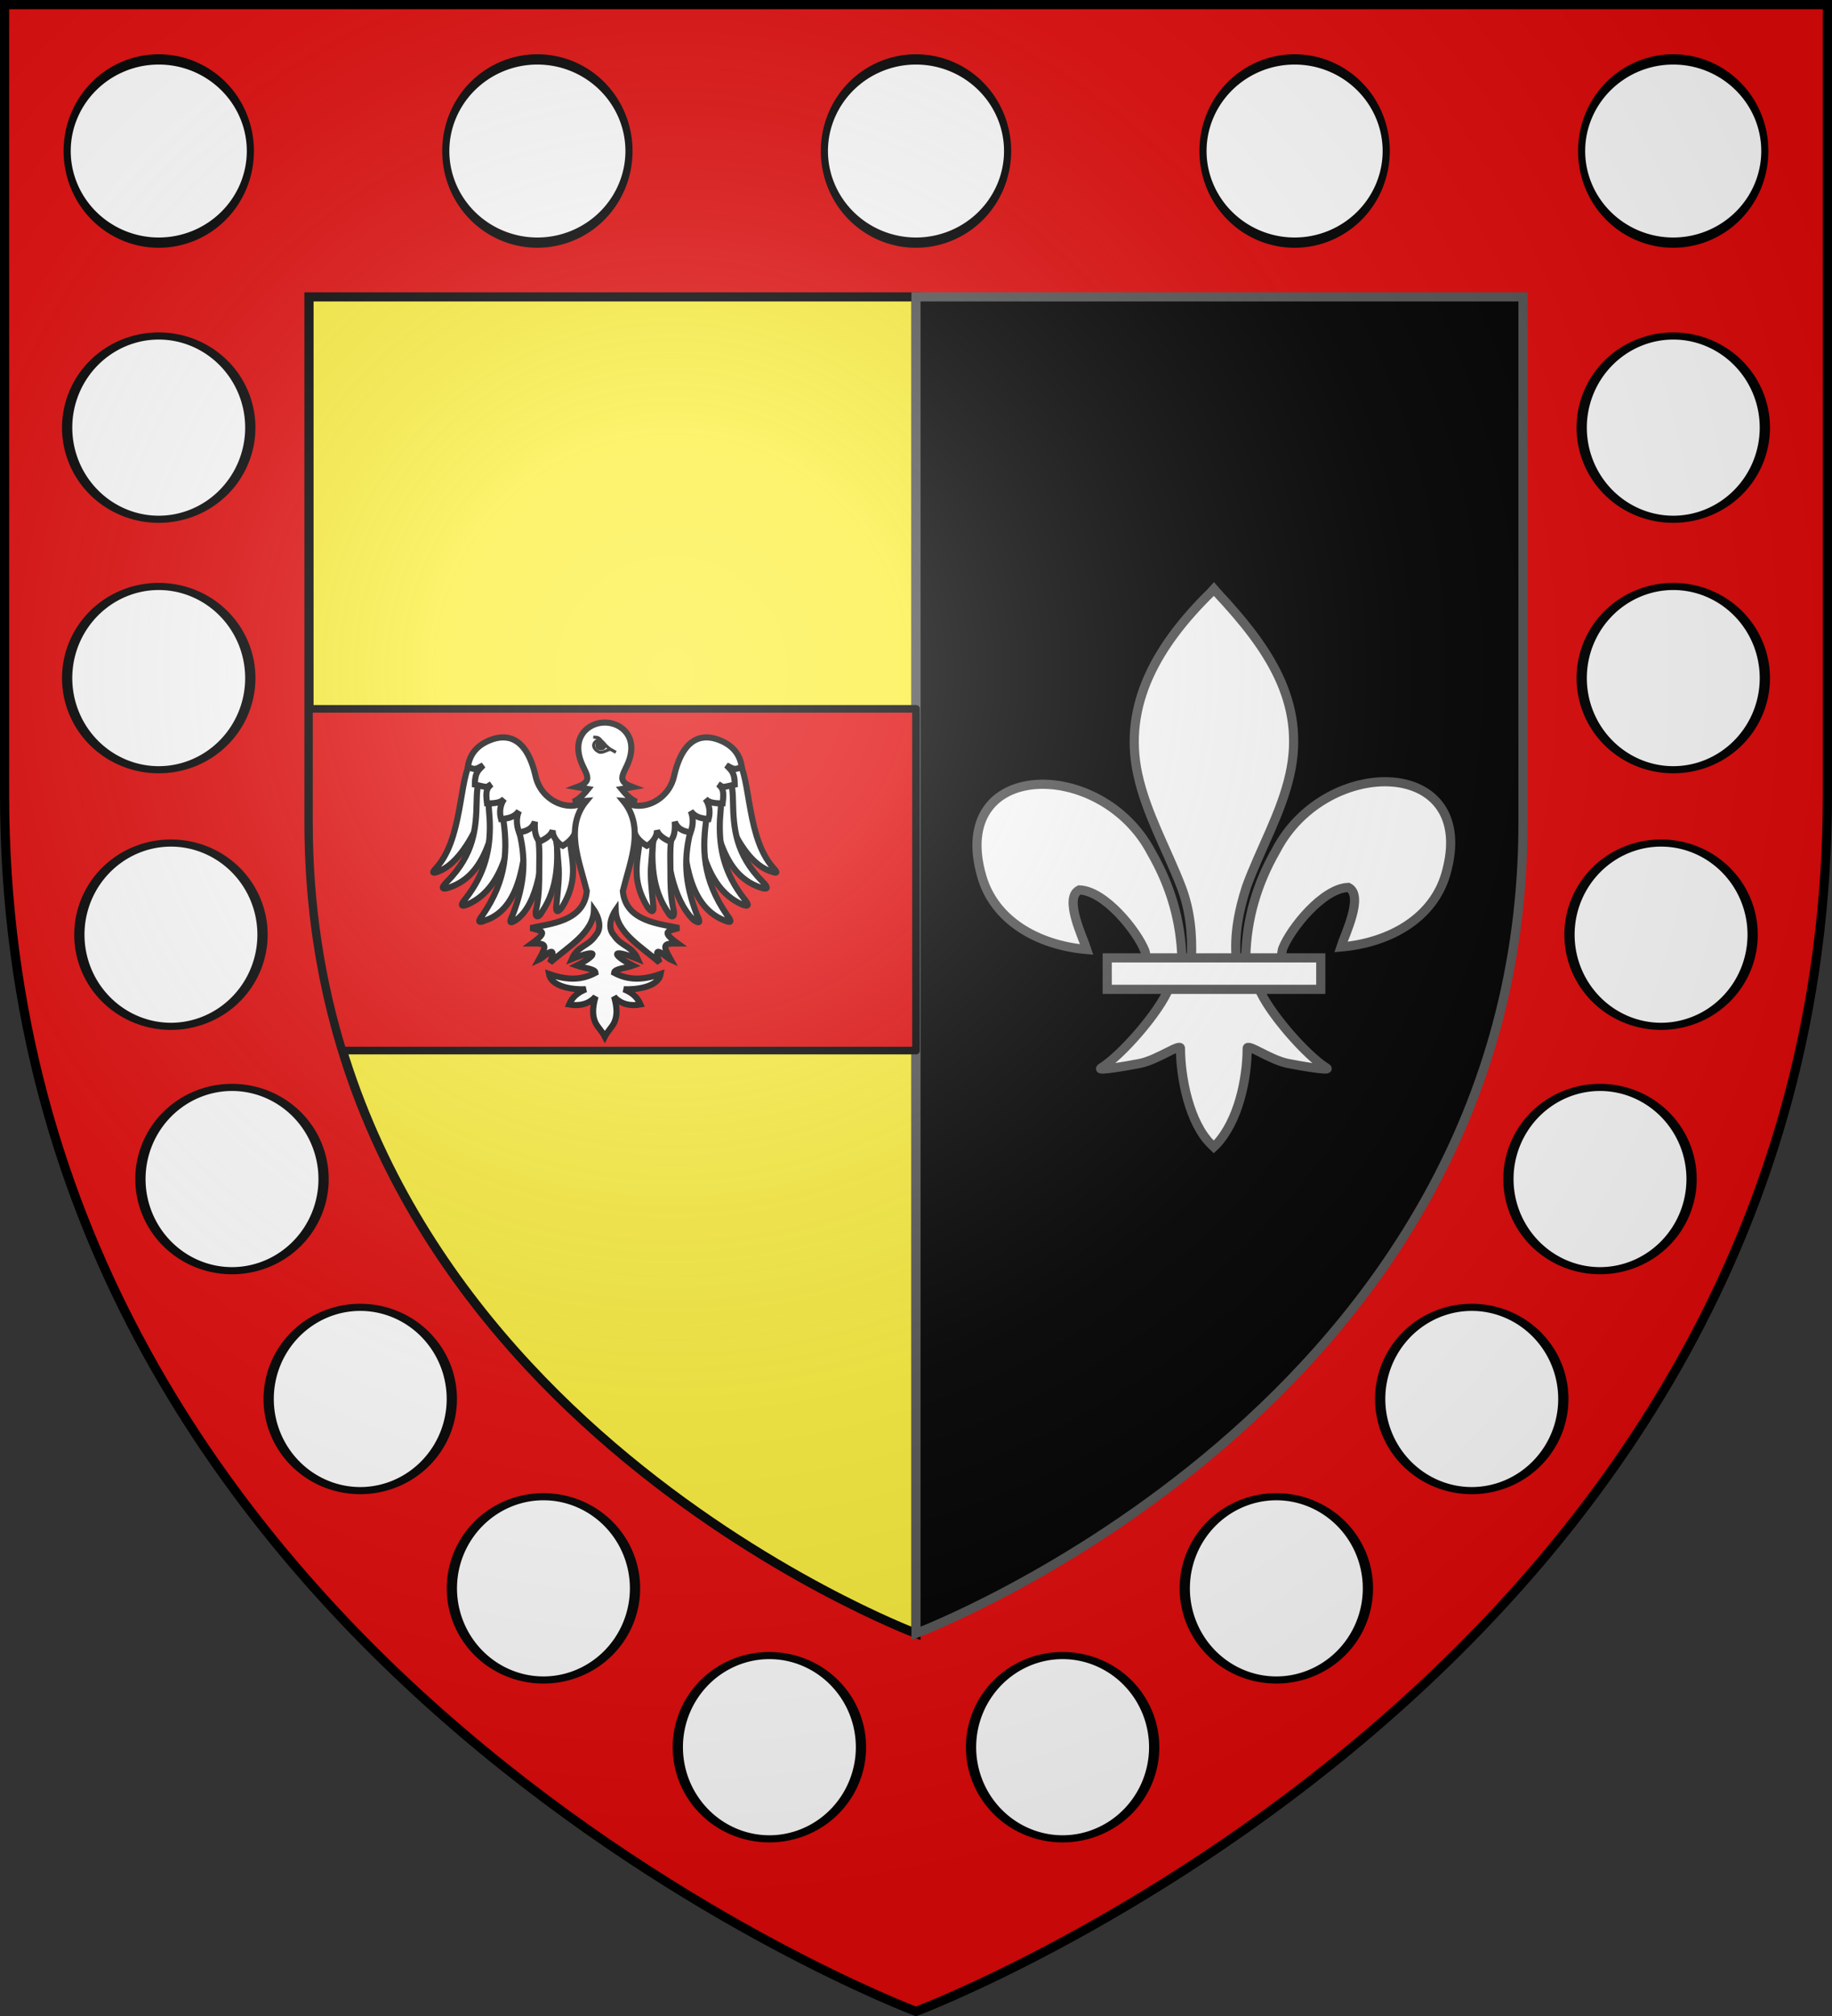 <?xml version="1.0" encoding="UTF-8" standalone="no"?>
<svg
   xmlns:dc="http://purl.org/dc/elements/1.1/"
   xmlns:cc="http://creativecommons.org/ns#"
   xmlns:rdf="http://www.w3.org/1999/02/22-rdf-syntax-ns#"
   xmlns:svg="http://www.w3.org/2000/svg"
   xmlns="http://www.w3.org/2000/svg"
   xmlns:xlink="http://www.w3.org/1999/xlink"
   xmlns:sodipodi="http://sodipodi.sourceforge.net/DTD/sodipodi-0.dtd"
   xmlns:inkscape="http://www.inkscape.org/namespaces/inkscape"
   width="600"
   height="660"
   viewBox="0 0 600 660"
   id="svg2"
   sodipodi:version="0.32"
   inkscape:version="0.46"
   sodipodi:docname="Blason_La_Neuville-aux-Joûtes-A.svg"
   inkscape:output_extension="org.inkscape.output.svg.inkscape"
   version="1.0">
  <rect x="0" y="0" width="600" height="660" fill="#333333" stroke="none"/>
  <sodipodi:namedview
     inkscape:window-height="977"
     inkscape:window-width="1280"
     inkscape:pageshadow="2"
     inkscape:pageopacity="0.0"
     guidetolerance="10.0"
     gridtolerance="10.0"
     objecttolerance="10.0"
     borderopacity="1.0"
     bordercolor="#666666"
     pagecolor="#ffffff"
     id="base"
     showgrid="false"
     inkscape:zoom="1.1863636"
     inkscape:cx="300"
     inkscape:cy="330"
     inkscape:window-x="-4"
     inkscape:window-y="-4"
     inkscape:current-layer="layer4"
     inkscape:object-nodes="true" />
  <defs
     id="defs4">
    <radialGradient
       id="Gradient1"
       gradientUnits="userSpaceOnUse"
       cx="-80"
       cy="-80"
       r="405">
      <stop
         style="stop-color:#fff;stop-opacity:0.31"
         offset="0"
         id="stop7" />
      <stop
         style="stop-color:#fff;stop-opacity:0.25"
         offset="0.19"
         id="stop9" />
      <stop
         style="stop-color:#6b6b6b;stop-opacity:0.125"
         offset="0.6"
         id="stop11" />
      <stop
         style="stop-color:#000;stop-opacity:0.125"
         offset="1"
         id="stop13" />
    </radialGradient>
    <clipPath
       id="shield_cut">
      <path
         id="shield"
         d="M -298.5,-298.5 L 298.5,-298.5 L 298.5,-40 C 298.5,246.31 0,358.5 0,358.5 C 0,358.5 -298.5,246.31 -298.5,-40 L -298.5,-298.5 z" />
    </clipPath>
  </defs>
  <g
     id="layer4"
     inkscape:label="Fond écu"
     inkscape:groupmode="layer"
     transform="translate(300,300)">
    <use
       xlink:href="#shield"
       id="use18"
       style="fill:#e20909"
       x="0"
       y="0"
       width="600"
       height="660" />
    <path
       d="M -198.801,-202.811 L 0,-202.811 L 0,234.751 C 0,234.751 -198.801,160.032 -198.801,-30.65 L -198.801,-202.811 z"
       id="use2485"
       style="fill:#fcef3c;stroke:#000000;stroke-width:3;stroke-opacity:1"
       sodipodi:nodetypes="ccccc" />
    <path
       sodipodi:nodetypes="ccccc"
       style="fill:#000000;stroke:#555555;stroke-width:3;stroke-opacity:1"
       id="path2511"
       d="M 198.801,-202.811 L 0,-202.811 L 0,234.751 C 0,234.751 198.801,160.032 198.801,-30.65 L 198.801,-202.811 z" />
    <path
       style="fill:#e20909;fill-opacity:1;stroke:#000000;stroke-width:2.5;stroke-linecap:butt;stroke-linejoin:round;stroke-miterlimit:4;stroke-dasharray:none;stroke-opacity:1"
       d="M 101.188,232.062 L 101.188,269.344 C 101.188,296.524 105.229,321.35 112.156,343.938 L 300,343.938 L 300,232.062 L 101.188,232.062 z"
       transform="translate(-300,-300)"
       id="rect2725" />
  </g>
  <g
     id="layer3"
     inkscape:label="Meubles"
     inkscape:groupmode="layer"
     transform="translate(300,300)">
    <g
       id="g3785"
       transform="translate(0,-2)">
      <path
         sodipodi:nodetypes="cccccc"
         id="path14673"
         d="M -144.46,-49.927 C -149.841,-46.726 -147.777,-25.895 -156.143,-15.052 C -157.303,-13.478 -159.718,-11.473 -156.475,-12.672 C -145.786,-16.591 -137.086,-40.201 -138.278,-51.748 C -139.204,-51.747 -140.902,-51.811 -141.837,-51.746 C -143.386,-51.14 -142.912,-50.533 -144.46,-49.927 z"
         style="fill:#ffffff;fill-opacity:1;fill-rule:evenodd;stroke:#000000;stroke-width:2;stroke-linecap:butt;stroke-linejoin:miter;stroke-miterlimit:4;stroke-dasharray:none;stroke-opacity:1"
         inkscape:transform-center-x="81.419103"
         inkscape:transform-center-y="-10.853584" />
      <path
         sodipodi:nodetypes="cscccccc"
         id="path14675"
         d="M -142.46,-43.849 C -143.754,-41.608 -143.847,-38.038 -143.896,-35.415 C -144.055,-26.959 -144.707,-18.281 -153.602,-9.344 C -155.67,-7.251 -155.324,-6.684 -152.934,-7.419 C -138.667,-12.219 -138.864,-30.173 -134.308,-40.215 C -134.651,-42.36 -134.453,-44.442 -135.842,-45.798 C -136.763,-45.696 -137.682,-45.702 -138.605,-45.536 C -140.078,-44.764 -140.987,-44.62 -142.46,-43.849 z"
         style="fill:#ffffff;fill-opacity:1;fill-rule:evenodd;stroke:#000000;stroke-width:2;stroke-linecap:butt;stroke-linejoin:miter;stroke-miterlimit:4;stroke-dasharray:none;stroke-opacity:1"
         inkscape:transform-center-x="32.50414"
         inkscape:transform-center-y="-7.1189567" />
      <path
         sodipodi:nodetypes="cscccccc"
         id="path14671"
         d="M -139.736,-38.596 C -140.292,-34.696 -139.644,-31.632 -139.579,-28.424 C -139.413,-20.242 -140.974,-12.16 -147.56,-3.744 C -149.385,-1.549 -149.004,-1.03 -146.754,-1.938 C -133.757,-7.719 -132.489,-25.933 -130.774,-36.017 C -131.284,-38.061 -132.187,-40.012 -133.643,-41.208 C -134.525,-41.033 -135.414,-40.962 -136.291,-40.724 C -137.652,-39.856 -138.376,-39.464 -139.736,-38.596 z"
         style="fill:#ffffff;fill-opacity:1;fill-rule:evenodd;stroke:#000000;stroke-width:2;stroke-linecap:butt;stroke-linejoin:miter;stroke-miterlimit:4;stroke-dasharray:none;stroke-opacity:1"
         inkscape:transform-center-x="-8.1813582"
         inkscape:transform-center-y="-7.6424899" />
      <path
         sodipodi:nodetypes="ccccccc"
         id="path14677"
         d="M -135.459,-31.619 C -133.527,-20.097 -133.936,-10.067 -141.963,1.613 C -143.684,3.795 -143.3,4.291 -141.133,3.35 C -128.308,-0.851 -128.274,-19.959 -126.86,-29.815 C -127.407,-31.792 -127.541,-33.667 -128.988,-34.794 C -129.842,-34.602 -130.705,-34.51 -131.554,-34.257 C -132.855,-33.377 -134.157,-32.498 -135.459,-31.619 z"
         style="fill:#ffffff;fill-opacity:1;fill-rule:evenodd;stroke:#000000;stroke-width:2;stroke-linecap:butt;stroke-linejoin:miter;stroke-miterlimit:4;stroke-dasharray:none;stroke-opacity:1"
         inkscape:transform-center-x="16.400283"
         inkscape:transform-center-y="-1.6707981" />
      <path
         sodipodi:nodetypes="ccccccc"
         id="path14679"
         d="M -130.269,-27.001 C -127.627,-17.221 -127.957,-9.213 -132.123,1.627 C -133.409,4.09 -132.939,4.506 -130.985,3.179 C -123.696,-1.904 -121.637,-17.671 -122.606,-27.163 C -123.305,-29.825 -124.247,-30.264 -126.729,-31.326 C -127.532,-30.979 -128.364,-30.728 -129.15,-30.322 C -130.117,-28.92 -130.719,-29.173 -130.269,-27.001 z"
         style="fill:#ffffff;fill-opacity:1;fill-rule:evenodd;stroke:#000000;stroke-width:2;stroke-linecap:butt;stroke-linejoin:miter;stroke-miterlimit:4;stroke-dasharray:none;stroke-opacity:1" />
      <path
         sodipodi:nodetypes="csccccc"
         id="path14681"
         d="M -124.55,-27.128 C -123.036,-22.598 -123.389,-17.922 -123.402,-12.864 C -123.412,-9.113 -123.397,-5.155 -124.265,-0.889 C -125.288,3.041 -123.37,2.371 -122.542,0.596 C -117.243,-7.137 -117.005,-16.25 -117.905,-25.979 C -117.963,-27.362 -117.074,-28.987 -121.095,-31.536 C -124.217,-30.715 -125.483,-29.934 -124.55,-27.128 z"
         style="fill:#ffffff;fill-opacity:1;fill-rule:evenodd;stroke:#000000;stroke-width:2;stroke-linecap:butt;stroke-linejoin:miter;stroke-miterlimit:4;stroke-dasharray:none;stroke-opacity:1"
         inkscape:transform-center-x="5.0521631"
         inkscape:transform-center-y="-1.5425572" />
      <path
         style="fill:#ffffff;fill-opacity:1;fill-rule:evenodd;stroke:#000000;stroke-width:2;stroke-linecap:butt;stroke-linejoin:miter;stroke-miterlimit:4;stroke-dasharray:none;stroke-opacity:1"
         d="M -119.263,-27.312 C -117.375,-23.581 -117.583,-19.784 -117.101,-14.942 C -116.729,-11.21 -117.266,-6.797 -117.695,-2.465 C -118.314,1.55 -116.955,0.442 -115.831,-1.162 C -108.818,-12.839 -114.756,-19.548 -113.25,-29.093 C -114.021,-30.843 -114.642,-33.189 -118.382,-30.348 L -119.263,-27.312 z"
         id="path12997"
         sodipodi:nodetypes="csccccc"
         inkscape:transform-center-y="11.246663"
         inkscape:transform-center-x="-0.25406483" />
      <path
         sodipodi:nodetypes="csscccccccccccccccc"
         id="path3971"
         d="M -104.866,-39.347 C -109.706,-30.189 -122.405,-34.265 -124.568,-43.824 C -127.729,-57.789 -134.86,-57.49 -139.364,-55.743 C -143.228,-54.244 -146.036,-51.619 -146.752,-47.078 C -144.333,-45.479 -143.459,-46.666 -141.787,-47.43 C -143.122,-45.926 -144.453,-45.427 -144.488,-41.135 C -139.483,-39.952 -140.847,-40.362 -139.094,-41.246 C -140.532,-39.921 -141.038,-39.202 -140.499,-34.995 C -136.783,-34.929 -135.693,-35.629 -134.88,-36.443 C -136.328,-34.36 -136.461,-31.952 -135.893,-29.849 C -132.952,-30.091 -131.415,-30.694 -130.054,-32.447 C -130.912,-30.42 -130.967,-28.169 -130.009,-25.495 C -127.573,-25.844 -125.7,-26.654 -124.82,-28.969 C -124.993,-25.936 -124.652,-23.933 -123.287,-22.474 C -121.525,-23.247 -119.468,-24.498 -118.97,-26.229 C -119.162,-23.912 -117.019,-21.687 -115.688,-21.098 C -113.971,-22.141 -112.019,-23.693 -111.488,-26.027 C -107.842,-30.021 -108.702,-30.016 -101.667,-28.584 C -102.254,-31.753 -103.411,-36.704 -104.866,-39.347 z"
         style="fill:#ffffff;fill-opacity:1;fill-rule:evenodd;stroke:#000000;stroke-width:2;stroke-linecap:butt;stroke-linejoin:miter;stroke-miterlimit:4;stroke-dasharray:none;stroke-opacity:1" />
      <path
         inkscape:transform-center-y="-10.853584"
         inkscape:transform-center-x="81.419103"
         style="fill:#ffffff;fill-opacity:1;fill-rule:evenodd;stroke:#000000;stroke-width:2;stroke-linecap:butt;stroke-linejoin:miter;stroke-miterlimit:4;stroke-dasharray:none;stroke-opacity:1"
         d="M -59.371,-49.927 C -53.991,-46.726 -56.055,-25.895 -47.688,-15.052 C -46.528,-13.478 -44.114,-11.473 -47.356,-12.672 C -58.944,-16.141 -66.745,-40.201 -65.554,-51.748 C -64.627,-51.747 -62.929,-51.811 -61.994,-51.746 C -60.446,-51.14 -60.919,-50.533 -59.371,-49.927 z"
         id="path14890"
         sodipodi:nodetypes="cccccc" />
      <path
         inkscape:transform-center-y="-7.1189567"
         inkscape:transform-center-x="32.50414"
         style="fill:#ffffff;fill-opacity:1;fill-rule:evenodd;stroke:#000000;stroke-width:2;stroke-linecap:butt;stroke-linejoin:miter;stroke-miterlimit:4;stroke-dasharray:none;stroke-opacity:1"
         d="M -61.371,-43.849 C -60.077,-41.608 -59.985,-38.038 -59.935,-35.415 C -59.776,-26.959 -59.124,-18.281 -50.229,-9.344 C -48.161,-7.251 -48.507,-6.684 -50.897,-7.419 C -65.164,-12.219 -64.967,-30.173 -69.523,-40.215 C -69.18,-42.36 -69.378,-44.442 -67.989,-45.798 C -67.068,-45.696 -66.149,-45.702 -65.227,-45.536 C -63.754,-44.764 -62.844,-44.62 -61.371,-43.849 z"
         id="path14892"
         sodipodi:nodetypes="cscccccc" />
      <path
         inkscape:transform-center-y="-7.6424899"
         inkscape:transform-center-x="-8.1813582"
         style="fill:#ffffff;fill-opacity:1;fill-rule:evenodd;stroke:#000000;stroke-width:2;stroke-linecap:butt;stroke-linejoin:miter;stroke-miterlimit:4;stroke-dasharray:none;stroke-opacity:1"
         d="M -64.095,-38.596 C -63.539,-34.696 -64.188,-31.632 -64.253,-28.424 C -64.419,-20.242 -62.858,-12.16 -56.272,-3.744 C -54.446,-1.549 -54.827,-1.03 -57.078,-1.938 C -70.074,-7.719 -71.343,-25.933 -73.058,-36.017 C -72.548,-38.061 -71.645,-40.012 -70.189,-41.208 C -69.307,-41.033 -68.418,-40.962 -67.54,-40.724 C -66.18,-39.856 -65.455,-39.464 -64.095,-38.596 z"
         id="path14894"
         sodipodi:nodetypes="cscccccc" />
      <path
         inkscape:transform-center-y="-1.6707981"
         inkscape:transform-center-x="16.400283"
         style="fill:#ffffff;fill-opacity:1;fill-rule:evenodd;stroke:#000000;stroke-width:2;stroke-linecap:butt;stroke-linejoin:miter;stroke-miterlimit:4;stroke-dasharray:none;stroke-opacity:1"
         d="M -68.373,-31.619 C -70.305,-20.097 -69.895,-10.067 -61.869,1.613 C -60.148,3.795 -60.532,4.291 -62.699,3.35 C -75.748,-1.75 -75.557,-19.959 -76.972,-29.815 C -76.424,-31.792 -76.29,-33.667 -74.843,-34.794 C -73.989,-34.602 -73.126,-34.51 -72.278,-34.257 C -70.976,-33.377 -69.674,-32.498 -68.373,-31.619 z"
         id="path14896"
         sodipodi:nodetypes="ccccccc" />
      <path
         style="fill:#ffffff;fill-opacity:1;fill-rule:evenodd;stroke:#000000;stroke-width:2;stroke-linecap:butt;stroke-linejoin:miter;stroke-miterlimit:4;stroke-dasharray:none;stroke-opacity:1"
         d="M -73.562,-27.001 C -76.204,-17.221 -75.874,-9.213 -71.709,1.627 C -70.423,4.09 -70.892,4.506 -72.847,3.179 C -79.686,-3.477 -82.195,-17.671 -81.226,-27.163 C -80.527,-29.825 -79.585,-30.264 -77.103,-31.326 C -76.299,-30.979 -75.468,-30.728 -74.681,-30.322 C -73.715,-28.92 -73.112,-29.173 -73.562,-27.001 z"
         id="path14898"
         sodipodi:nodetypes="ccccccc" />
      <path
         inkscape:transform-center-y="-1.5425572"
         inkscape:transform-center-x="5.0521631"
         style="fill:#ffffff;fill-opacity:1;fill-rule:evenodd;stroke:#000000;stroke-width:2;stroke-linecap:butt;stroke-linejoin:miter;stroke-miterlimit:4;stroke-dasharray:none;stroke-opacity:1"
         d="M -79.281,-27.128 C -80.795,-22.598 -80.442,-17.922 -80.429,-12.864 C -80.42,-9.113 -80.434,-5.155 -79.567,-0.889 C -78.543,3.041 -80.461,2.371 -81.289,0.596 C -86.589,-7.137 -86.826,-16.25 -85.927,-25.979 C -85.869,-27.362 -86.758,-28.987 -82.736,-31.536 C -79.615,-30.715 -78.349,-29.934 -79.281,-27.128 z"
         id="path14900"
         sodipodi:nodetypes="csccccc" />
      <path
         inkscape:transform-center-x="-0.25406483"
         inkscape:transform-center-y="11.246663"
         sodipodi:nodetypes="csccccc"
         id="path14902"
         d="M -84.568,-27.312 C -86.456,-23.581 -86.249,-19.784 -86.731,-14.942 C -87.102,-11.21 -86.566,-6.797 -86.137,-2.465 C -85.518,1.55 -86.877,0.442 -88.001,-1.162 C -95.014,-12.839 -89.075,-19.548 -90.581,-29.093 C -89.81,-30.843 -89.189,-33.189 -85.449,-30.348 L -84.568,-27.312 z"
         style="fill:#ffffff;fill-opacity:1;fill-rule:evenodd;stroke:#000000;stroke-width:2;stroke-linecap:butt;stroke-linejoin:miter;stroke-miterlimit:4;stroke-dasharray:none;stroke-opacity:1" />
      <path
         style="fill:#ffffff;fill-opacity:1;fill-rule:evenodd;stroke:#000000;stroke-width:2;stroke-linecap:butt;stroke-linejoin:miter;stroke-miterlimit:4;stroke-dasharray:none;stroke-opacity:1"
         d="M -98.965,-39.347 C -94.125,-30.189 -81.426,-34.265 -79.263,-43.824 C -76.103,-57.789 -68.971,-57.49 -64.467,-55.743 C -60.604,-54.244 -57.796,-51.619 -57.079,-47.078 C -59.498,-45.479 -60.372,-46.666 -62.045,-47.43 C -60.71,-45.926 -59.379,-45.427 -59.343,-41.135 C -64.348,-39.952 -62.984,-40.362 -64.737,-41.246 C -63.299,-39.921 -62.793,-39.202 -63.332,-34.995 C -67.048,-34.929 -68.139,-35.629 -68.951,-36.443 C -67.504,-34.36 -67.37,-31.952 -67.939,-29.849 C -70.879,-30.091 -72.416,-30.694 -73.778,-32.447 C -72.919,-30.42 -72.864,-28.169 -73.822,-25.495 C -76.259,-25.844 -78.132,-26.654 -79.011,-28.969 C -78.838,-25.936 -79.179,-23.933 -80.544,-22.474 C -82.306,-23.247 -84.363,-24.498 -84.861,-26.229 C -84.669,-23.912 -86.812,-21.687 -88.143,-21.098 C -89.861,-22.141 -91.813,-23.693 -92.344,-26.027 C -95.989,-30.021 -95.129,-30.016 -102.165,-28.584 C -101.578,-31.753 -100.42,-36.704 -98.965,-39.347 z"
         id="path14904"
         sodipodi:nodetypes="csscccccccccccccccc" />
      <path
         sodipodi:nodetypes="csccccccccccccccccccscsccccccccccccccccccsc"
         d="M -101.916,-61.456 C -97.321,-61.458 -92.555,-58.037 -93.303,-51.865 C -94.088,-45.375 -99.654,-42.84 -92.809,-40.319 L -96.455,-39.681 C -95.477,-38.459 -93.627,-36.368 -91.551,-35.484 L -95.886,-35.813 C -88.718,-27.137 -93.505,-16.413 -96.008,-6.283 C -95.062,3.772 -83.886,4.383 -77.624,5.825 C -81.309,6.847 -83.604,6.814 -78.059,10.855 C -82.998,10.825 -82.994,11.338 -80.322,16.178 C -82.108,15.385 -86.597,10.276 -84.016,17.111 C -89.703,12.084 -98.168,7.392 -98.367,-0.077 C -98.367,-0.077 -101.928,4.998 -98.875,8.263 C -96.526,11.845 -93.042,11.609 -91.127,15.955 C -100.737,12.112 -99.01,14.974 -92.716,18.112 C -95.065,18.974 -98.733,19.112 -98.875,20.463 C -94.686,22.71 -90.126,23.15 -83.638,20.873 C -84.42,25.163 -91.628,26.079 -95.703,25.859 C -93.384,26.765 -91.306,28.253 -90.223,30.845 C -93.566,31.48 -96.819,30.708 -98.875,28.276 C -97.77,32.12 -97.846,34.766 -98.916,36.937 C -99.564,38.25 -100.96,39.564 -101.916,41.379 C -102.872,39.564 -104.268,38.25 -104.915,36.937 C -105.986,34.766 -106.062,32.12 -104.956,28.276 C -107.012,30.708 -110.265,31.48 -113.608,30.845 C -112.526,28.253 -110.448,26.765 -108.129,25.859 C -112.204,26.079 -119.412,25.163 -120.194,20.873 C -113.705,23.15 -109.146,22.71 -104.956,20.463 C -105.099,19.112 -108.766,18.974 -111.116,18.112 C -104.821,14.974 -103.095,12.112 -112.704,15.955 C -110.789,11.609 -107.305,11.845 -104.956,8.263 C -101.904,4.998 -105.464,-0.077 -105.464,-0.077 C -105.664,7.392 -114.128,12.084 -119.815,17.111 C -117.234,10.276 -121.723,15.385 -123.509,16.178 C -120.838,11.338 -120.833,10.825 -125.773,10.855 C -120.228,6.814 -122.523,6.847 -126.208,5.825 C -119.945,4.383 -108.769,3.772 -107.824,-6.283 C -110.326,-16.413 -115.113,-27.137 -107.945,-35.813 L -112.28,-35.484 C -110.204,-36.368 -108.354,-38.459 -107.376,-39.681 L -111.023,-40.319 C -104.177,-42.84 -109.743,-45.375 -110.529,-51.865 C -111.276,-58.037 -106.51,-61.458 -101.916,-61.456 z"
         style="fill:#ffffff;fill-opacity:1;fill-rule:evenodd;stroke:#000000;stroke-width:2;stroke-linecap:butt;stroke-linejoin:miter;stroke-miterlimit:4;stroke-dasharray:none;stroke-opacity:1"
         id="path13584" />
      <path
         style="fill:#ffffff;fill-opacity:1;fill-rule:evenodd;stroke:#000000;stroke-width:1;stroke-linecap:butt;stroke-linejoin:miter;stroke-miterlimit:4;stroke-dasharray:none;stroke-opacity:1"
         d="M -105.681,-56.686 C -104.716,-56.583 -104.312,-56.792 -103.493,-56.032 C -102.014,-54.412 -101.013,-53.253 -99.97,-52.655 C -99.312,-52.277 -98.807,-52.002 -98.296,-51.7 C -98.509,-51.816 -99.51,-52.42 -99.993,-52.645 C -100.831,-52.761 -102.737,-51.235 -103.928,-51.857 C -105.846,-52.858 -106.539,-54.916 -103.549,-56.005 C -103.584,-56.261 -104.456,-56.664 -105.681,-56.686 z"
         id="path3979"
         sodipodi:nodetypes="ccsccscc" />
      <path
         style="fill:#000000;fill-opacity:1;fill-rule:evenodd;stroke:#000000;stroke-width:1;stroke-linecap:round;stroke-linejoin:round;stroke-miterlimit:4;stroke-dasharray:none;stroke-dashoffset:0;stroke-opacity:1"
         d="M -103.741,-52.938 C -104.404,-53.202 -104.697,-53.889 -104.396,-54.47 C -104.095,-55.052 -103.212,-55.484 -102.65,-55.045 C -102.112,-54.624 -101.701,-54.084 -101.995,-53.512 C -102.286,-52.944 -103.038,-52.684 -103.695,-52.92"
         id="path3981"
         sodipodi:nodetypes="csssc" />
    </g>
    <g
       id="g3923">
      <path
         d="M 107.999,13.172 C 108.312,0.781 111.684,-10.736 117.962,-21.65 C 134.4,-53.087 184.605,-52.336 173.538,-13.888 C 169.46,0.28 155.606,8.607 139.148,10.035 C 140.336,6.302 146.87,-6.895 141.595,-9.477 C 133.161,-9.187 122.687,4.064 120.169,10.383 C 119.805,11.29 119.907,12.339 119.501,13.231"
         style="fill:#ffffff;fill-opacity:1;fill-rule:evenodd;stroke:#555555;stroke-width:3;stroke-linecap:butt;stroke-linejoin:miter;stroke-miterlimit:4;stroke-dasharray:none;stroke-opacity:1;display:inline"
         id="path1876"
         sodipodi:nodetypes="ccscscc" />
      <path
         d="M 87.09,13.991 C 86.777,1.6 83.405,-9.917 77.127,-20.831 C 60.689,-52.268 10.484,-51.517 21.551,-13.069 C 25.629,1.099 39.483,9.426 55.941,10.855 C 54.753,7.121 48.219,-6.076 53.494,-8.658 C 61.928,-8.368 72.402,4.883 74.92,11.202 C 75.284,12.11 75.182,13.158 75.588,14.05"
         style="fill:#ffffff;fill-opacity:1;fill-rule:evenodd;stroke:#555555;stroke-width:3;stroke-linecap:butt;stroke-linejoin:miter;stroke-miterlimit:4;stroke-dasharray:none;stroke-opacity:1"
         id="path1902"
         sodipodi:nodetypes="ccscscc" />
      <path
         d="M 96.573,-106.059 C 79.256,-89.09 67.629,-69.467 72.641,-46.453 C 75.406,-33.756 82.11,-21.997 86.838,-9.766 C 89.794,-2.092 90.55,5.925 90.2,13.991 L 104.892,13.991 C 104.188,5.865 105.729,-2.009 108.254,-9.766 C 112.758,-22.073 119.611,-33.747 122.45,-46.453 C 127.759,-70.209 115.299,-88.125 98.594,-105.984 L 97.573,-107.168 L 96.573,-106.059 z"
         style="fill:#ffffff;fill-opacity:1;fill-rule:nonzero;stroke:#555555;stroke-width:3;stroke-linecap:butt;stroke-linejoin:miter;stroke-miterlimit:4;stroke-dasharray:none;stroke-opacity:1"
         id="path3734"
         sodipodi:nodetypes="csccccsccc" />
      <path
         d="M 82.871,23.397 C 79.8,31.223 67.276,45.555 60.624,49.641 C 58.898,50.7 68.871,49.03 73.335,48.141 C 79.192,46.974 86.803,41.301 86.625,43.303 C 86.608,52.471 89.443,67.768 96.834,74.797 L 97.534,75.474 L 98.257,74.797 C 105.644,66.963 108.43,53.188 108.467,43.303 C 108.288,41.301 115.9,46.974 121.756,48.141 C 126.221,49.03 136.193,50.7 134.468,49.641 C 127.816,45.555 115.299,31.223 112.227,23.397 L 82.871,23.397 z"
         style="fill:#ffffff;fill-opacity:1;fill-rule:evenodd;stroke:#555555;stroke-width:3;stroke-linecap:butt;stroke-linejoin:miter;stroke-miterlimit:4;stroke-dasharray:none;stroke-opacity:1"
         id="path6395"
         sodipodi:nodetypes="cssscccssscc" />
      <rect
         width="69.935"
         height="10.301"
         x="62.633"
         y="13.592"
         style="fill:#ffffff;fill-opacity:1;stroke:#555555;stroke-width:3;stroke-miterlimit:4;stroke-dasharray:none;stroke-opacity:1"
         id="rect4623" />
    </g>
    <g
       id="g3977">
      <path
         transform="matrix(0.778,0,0,1.12,-234.167,-309.561)"
         d="M 339.542,52.681 A 38.56,26.778 0 1 1 262.422,52.681 A 38.56,26.778 0 1 1 339.542,52.681 z"
         sodipodi:ry="26.777756"
         sodipodi:rx="38.559967"
         sodipodi:cy="52.680508"
         sodipodi:cx="300.98196"
         id="path3936"
         style="opacity:1;fill:#ffffff;fill-opacity:1;stroke:#000000;stroke-width:3;stroke-linecap:butt;stroke-linejoin:round;stroke-miterlimit:4;stroke-dasharray:none;stroke-opacity:1.0"
         sodipodi:type="arc" />
      <use
         height="660"
         width="600"
         transform="translate(124,0)"
         id="use3939"
         xlink:href="#path3936"
         y="0"
         x="0" />
      <use
         height="660"
         width="600"
         transform="translate(248,0)"
         id="use3943"
         xlink:href="#path3936"
         y="0"
         x="0" />
      <use
         height="660"
         width="600"
         transform="translate(-124,0)"
         id="use3945"
         xlink:href="#path3936"
         y="0"
         x="0" />
      <use
         height="660"
         width="600"
         transform="translate(-248,0)"
         id="use3947"
         xlink:href="#path3936"
         y="0"
         x="0" />
      <use
         height="660"
         width="600"
         transform="matrix(0,-1,1,0,6.542,5.996)"
         id="use3949"
         xlink:href="#path3936"
         y="0"
         x="0" />
      <use
         height="660"
         width="600"
         transform="matrix(0,-1,1,0,2.542,45.996)"
         id="use3951"
         xlink:href="#use3939"
         y="0"
         x="0" />
      <use
         height="660"
         width="600"
         transform="matrix(0,-1,1,0,2.542,87.996)"
         id="use3953"
         xlink:href="#use3943"
         y="0"
         x="0" />
      <use
         height="660"
         width="600"
         transform="matrix(0,-1,1,0,26.542,-38.004)"
         id="use3955"
         xlink:href="#use3945"
         y="0"
         x="0" />
      <use
         height="660"
         width="600"
         transform="matrix(0,-1,1,0,68.542,-90.004)"
         id="use3957"
         xlink:href="#use3947"
         y="0"
         x="0" />
      <use
         height="660"
         width="600"
         transform="translate(102,134)"
         id="use3959"
         xlink:href="#use3955"
         y="0"
         x="0" />
      <use
         height="660"
         width="600"
         transform="translate(134,114)"
         id="use3961"
         xlink:href="#use3957"
         y="0"
         x="0" />
      <use
         height="660"
         width="600"
         transform="matrix(-1,0,0,1,4.1383639e-4,-1.6064382e-4)"
         id="use3963"
         xlink:href="#use3949"
         y="0"
         x="0" />
      <use
         height="660"
         width="600"
         transform="matrix(-1,0,0,1,4.1383639e-4,-1.6064382e-4)"
         id="use3965"
         xlink:href="#use3951"
         y="0"
         x="0" />
      <use
         height="660"
         width="600"
         transform="matrix(-1,0,0,1,4.1383639e-4,-1.6064382e-4)"
         id="use3967"
         xlink:href="#use3953"
         y="0"
         x="0" />
      <use
         height="660"
         width="600"
         transform="matrix(-1,0,0,1,4.138e-4,-1.6064382e-4)"
         id="use3969"
         xlink:href="#use3955"
         y="0"
         x="0" />
      <use
         height="660"
         width="600"
         transform="matrix(-1,0,0,1,4.138e-4,-1.6064382e-4)"
         id="use3971"
         xlink:href="#use3957"
         y="0"
         x="0" />
      <use
         height="660"
         width="600"
         transform="matrix(-1,0,0,1,-4,-1.606e-4)"
         id="use3973"
         xlink:href="#use3959"
         y="0"
         x="0" />
      <use
         height="660"
         width="600"
         transform="matrix(-1,0,0,1,4.1383639e-4,-1.6064382e-4)"
         id="use3975"
         xlink:href="#use3961"
         y="0"
         x="0" />
    </g>
  </g>
  <g
     id="layer2"
     inkscape:label="Reflet final"
     inkscape:groupmode="layer"
     transform="translate(300,300)"
     sodipodi:insensitive="true">
    <use
       xlink:href="#shield"
       id="use22"
       style="fill:url(#Gradient1)"
       x="0"
       y="0"
       width="600"
       height="660" />
  </g>
  <g
     id="layer1"
     inkscape:label="Contour final"
     inkscape:groupmode="layer"
     transform="translate(300,300)"
     sodipodi:insensitive="true">
    <use
       xlink:href="#shield"
       style="fill:none;stroke:#000000;stroke-width:3"
       id="use25"
       x="0"
       y="0"
       width="600"
       height="660" />
  </g>
</svg>
